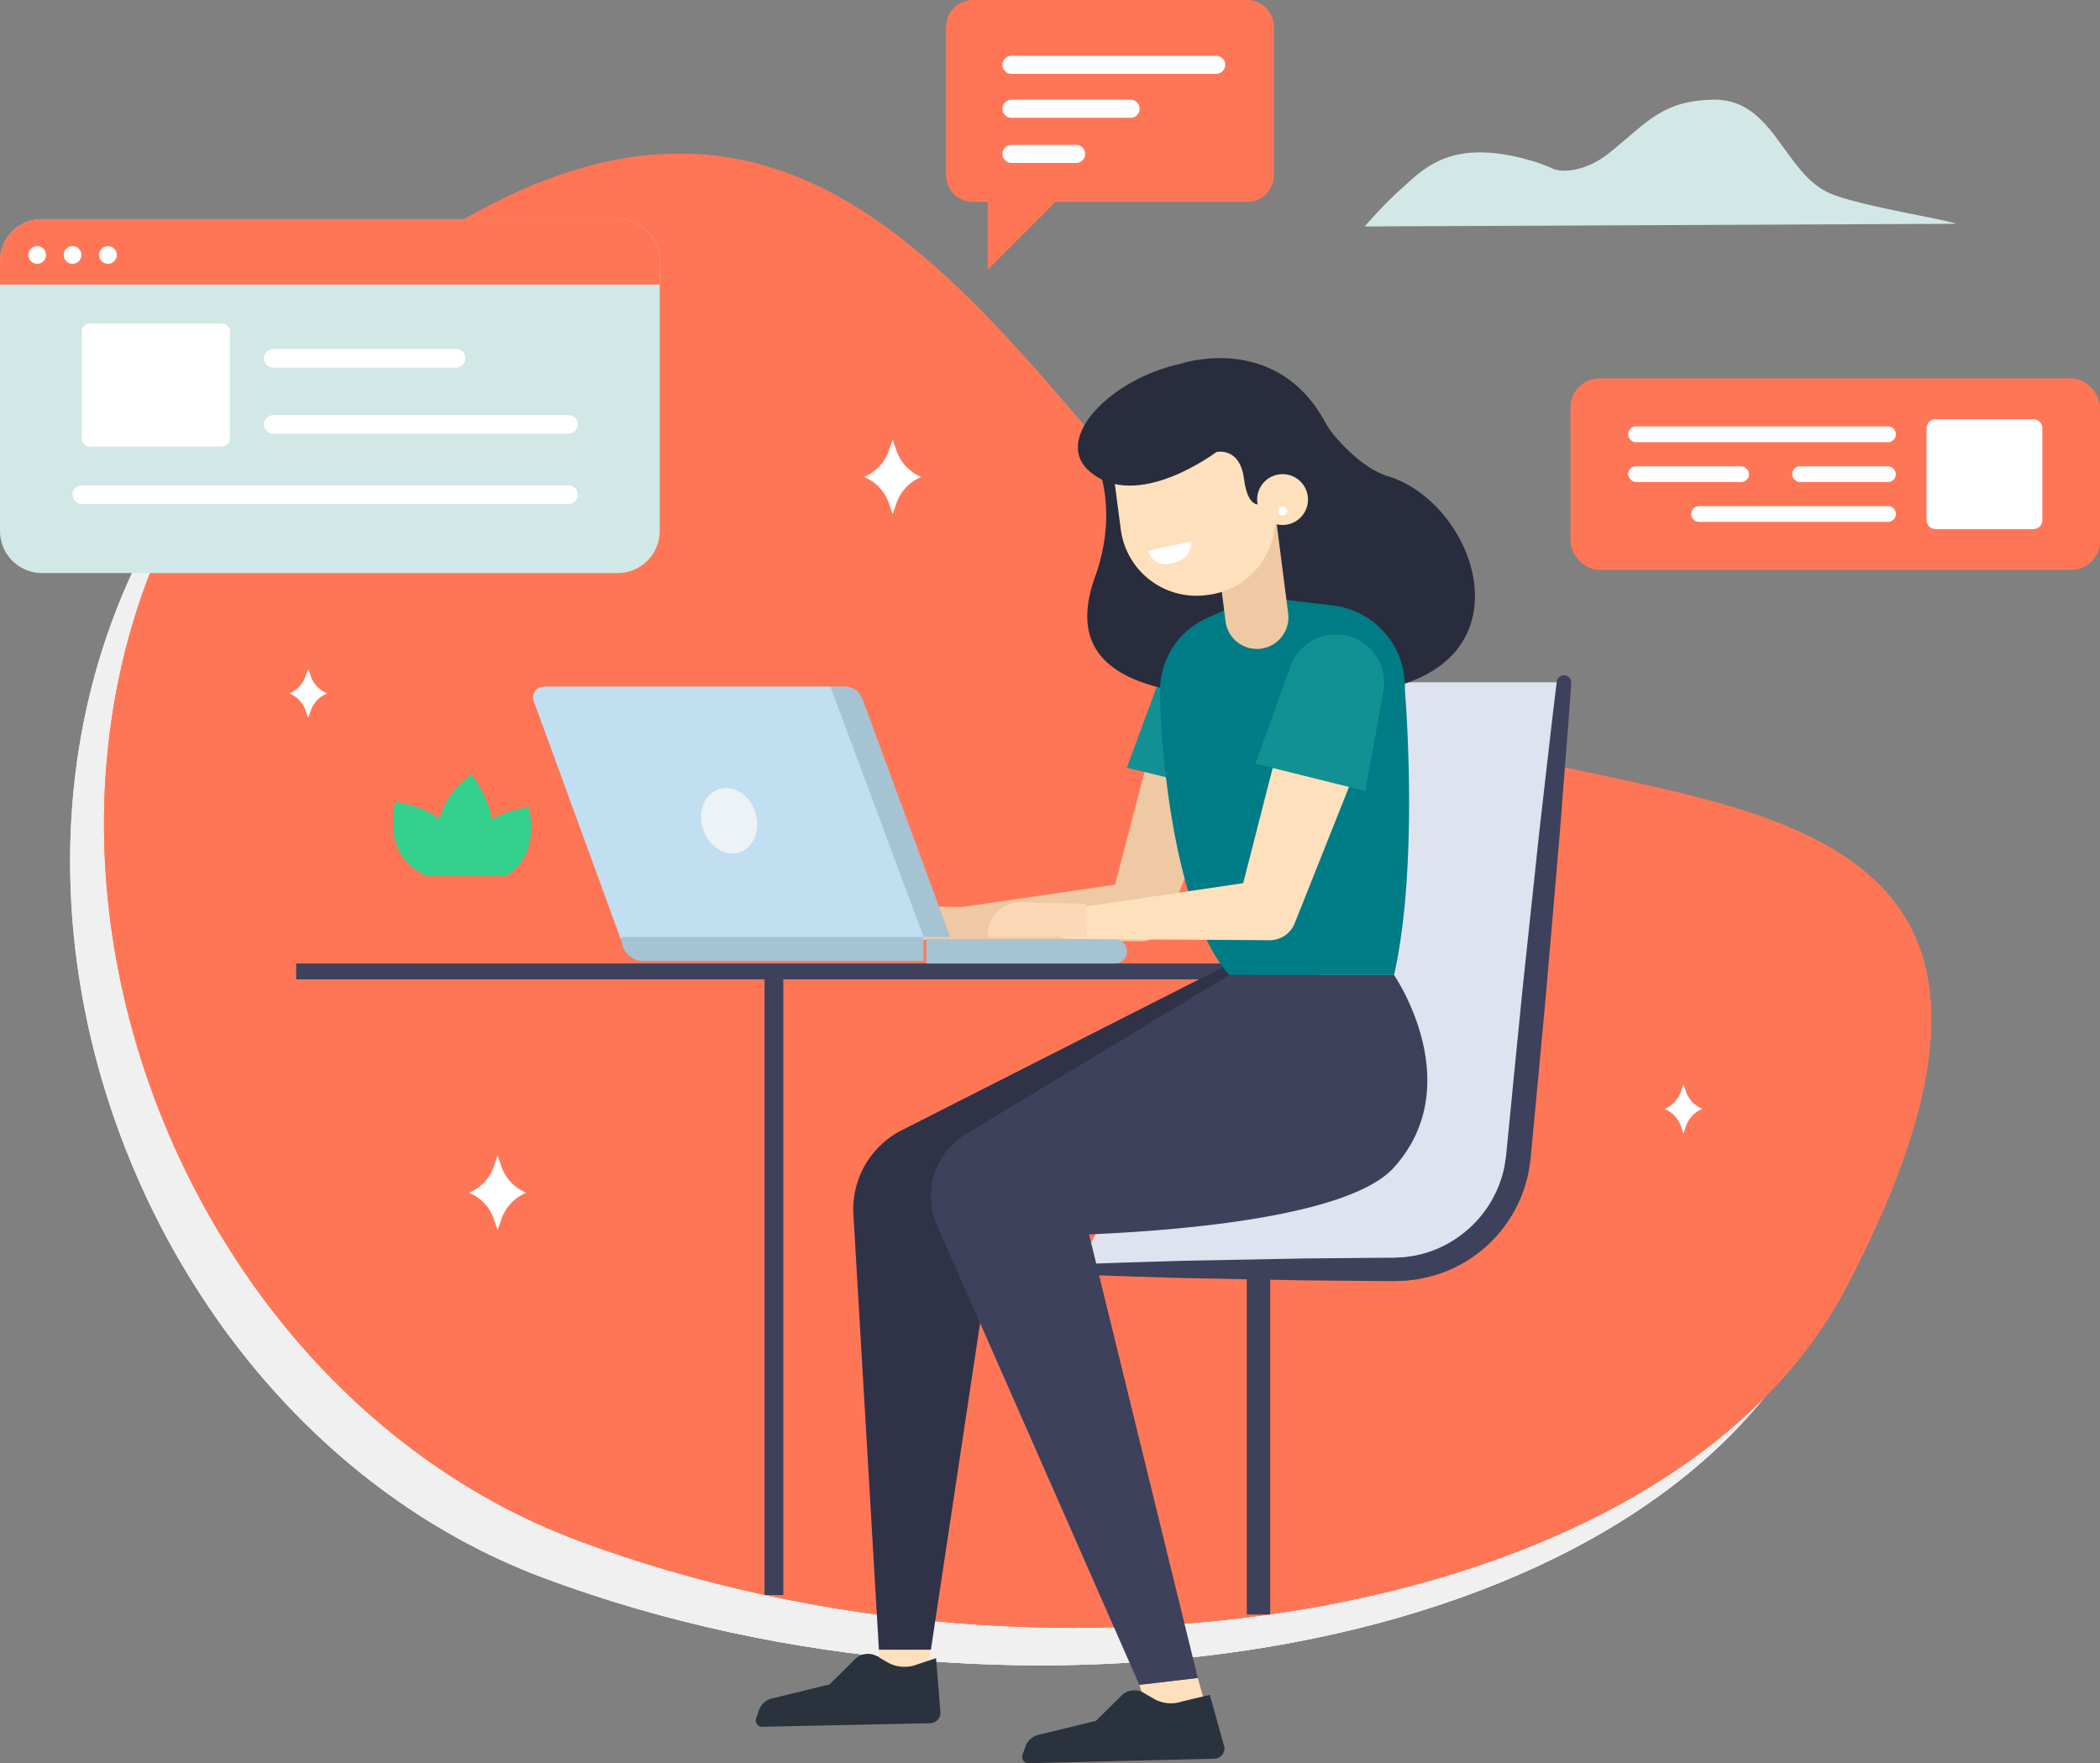 <svg id="OBJECTS" xmlns="http://www.w3.org/2000/svg" xmlns:xlink="http://www.w3.org/1999/xlink" viewBox="0 0 223.82 187.94"><rect x="0" y="0" width="223.82" height="187.94" fill="#808080" stroke="none"/><defs><style>.cls-1{fill:#f0f0f0;}.cls-2{fill:url(#linear-gradient);}.cls-3{clip-path:url(#clip-path);}.cls-4{clip-path:url(#clip-path-2);}.cls-5{fill:url(#linear-gradient-4);}.cls-6{fill:#d1e8e6;}.cls-7{fill:#ff7657;}.cls-8{fill:#fff;}.cls-9{fill:#ff7657;}.cls-10{fill:#dfe2ef;}.cls-11{fill:#3d415b;}.cls-12,.cls-26{fill:none;stroke:#3d415b;stroke-miterlimit:10;}.cls-12{stroke-width:2.496px;}.cls-13{fill:#ffe0bc;}.cls-14{fill:#efc9a3;}.cls-15{fill:#129093;}.cls-16{fill:#303348;}.cls-17{fill:#282c3c;}.cls-18{fill:#007c86;}.cls-19{fill:#c2dff1;}.cls-20{fill:#a5c3d3;}.cls-21{fill:#ecf2f5;}.cls-22{fill:#fcd8b6;}.cls-23{fill:#29323d;}.cls-24{fill:#33d18d;}.cls-25{fill:#ff7657;}.cls-26{stroke-width:2px;}</style><linearGradient id="linear-gradient" x1="11.085" y1="94.946" x2="205.828" y2="94.946" gradientUnits="userSpaceOnUse"><stop offset="0" stop-color="#ff7657"/><stop offset="0.246" stop-color="#ff7657"/><stop offset="0.49" stop-color="#ff7657"/><stop offset="0.732" stop-color="#ff7657"/><stop offset="0.972" stop-color="#ff7657"/><stop offset="1" stop-color="#ff7657"/></linearGradient><clipPath id="clip-path"><path class="cls-1" d="M142.192,78.942C107.7,58.1,91.425-5.932,38.182,32.332S7.017,149.21,58.038,168.223s116.665,8.272,135.138-27.048C224.741,80.823,165.328,92.923,142.192,78.942Z"/></clipPath><clipPath id="clip-path-2"><path class="cls-2" d="M145.8,74.942C111.315,54.1,95.036-9.932,41.793,28.332S10.628,145.21,61.65,164.223s116.665,8.272,135.138-27.048C228.353,76.823,168.939,88.923,145.8,74.942Z"/></clipPath><linearGradient id="linear-gradient-4" x1="5.899" y1="120.193" x2="217.355" y2="120.193" xlink:href="#linear-gradient"/></defs><title>details-1-office-worker</title><path class="cls-1" d="M142.192,78.942C107.7,58.1,91.425-5.932,38.182,32.332S7.017,149.21,58.038,168.223s116.665,8.272,135.138-27.048C224.741,80.823,165.328,92.923,142.192,78.942Z"/><path class="cls-1" d="M142.192,78.942C107.7,58.1,91.425-5.932,38.182,32.332S7.017,149.21,58.038,168.223s116.665,8.272,135.138-27.048C224.741,80.823,165.328,92.923,142.192,78.942Z"/><g class="cls-3"><path class="cls-1" d="M2.287,153.024s29.411-29.492,78.534-15.5,78.045,2,71.946-72.159c0,0,69.044,9.633,60.192,58.693C202.217,183.6,63.55,206.319,2.287,153.024Z"/></g><path class="cls-2" d="M145.8,74.942C111.315,54.1,95.036-9.932,41.793,28.332S10.628,145.21,61.65,164.223s116.665,8.272,135.138-27.048C228.353,76.823,168.939,88.923,145.8,74.942Z"/><path class="cls-2" d="M145.8,74.942C111.315,54.1,95.036-9.932,41.793,28.332S10.628,145.21,61.65,164.223s116.665,8.272,135.138-27.048C228.353,76.823,168.939,88.923,145.8,74.942Z"/><g class="cls-4"><path class="cls-5" d="M5.9,149.024s29.411-29.492,78.534-15.5,78.045,2,71.946-72.159c0,0,69.044,9.633,60.192,58.693C205.828,179.6,67.161,202.319,5.9,149.024Z"/></g><path class="cls-6" d="M70.312,27.843V56.6a4.487,4.487,0,0,1-4.493,4.484H4.493A4.486,4.486,0,0,1,0,56.6V27.843a4.487,4.487,0,0,1,4.493-4.485H65.819A4.487,4.487,0,0,1,70.312,27.843Z"/><path class="cls-7" d="M70.312,27.843v2.489H0V27.843a4.487,4.487,0,0,1,4.493-4.485H65.819A4.487,4.487,0,0,1,70.312,27.843Z"/><circle class="cls-8" cx="3.963" cy="27.177" r="0.942"/><circle class="cls-8" cx="7.733" cy="27.177" r="0.942"/><circle class="cls-8" cx="11.504" cy="27.177" r="0.942"/><path class="cls-8" d="M9.557,34.5H23.674a0.834,0.834,0,0,1,.834.834V46.76a0.834,0.834,0,0,1-.834.834H9.557a0.835,0.835,0,0,1-.835-0.835V35.335A0.834,0.834,0,0,1,9.557,34.5Z"/><path class="cls-8" d="M60.589,53.721H8.725a0.992,0.992,0,0,1-.992-0.992h0a0.992,0.992,0,0,1,.992-0.992H60.589a0.992,0.992,0,0,1,.992.992h0A0.992,0.992,0,0,1,60.589,53.721Z"/><path class="cls-8" d="M60.589,46.228H29.125a0.992,0.992,0,0,1-.992-0.992h0a0.992,0.992,0,0,1,.992-0.992H60.589a0.992,0.992,0,0,1,.992.992h0A0.992,0.992,0,0,1,60.589,46.228Z"/><path class="cls-8" d="M48.612,39.188H29.125a0.992,0.992,0,0,1-.992-0.992h0a0.992,0.992,0,0,1,.992-0.992H48.612a0.992,0.992,0,0,1,.992.992h0A0.992,0.992,0,0,1,48.612,39.188Z"/><path class="cls-6" d="M145.448,24.139a49.676,49.676,0,0,1,3.633-3.778c2.486-2.138,5.337-5.918,14.456-3.132a21.366,21.366,0,0,1,2.078.793c0.8,0.341,3.294.349,5.844-1.675,4.052-3.218,5.637-5.645,11.189-5.721,6.46-.088,7.476,7.965,12.5,10.026,3.2,1.312,11.625,2.616,13.368,3.2Z"/><path class="cls-8" d="M95.607,48.2l-0.466-1.335L94.675,48.2a4.661,4.661,0,0,1-2.589,2.636h0a4.66,4.66,0,0,1,2.589,2.636l0.466,1.335,0.466-1.335A4.661,4.661,0,0,1,98.2,50.837h0A4.661,4.661,0,0,1,95.607,48.2Z"/><path class="cls-8" d="M53.5,124.5l-0.466-1.335L52.573,124.5a4.661,4.661,0,0,1-2.589,2.636h0a4.661,4.661,0,0,1,2.589,2.636l0.466,1.335,0.466-1.335a4.66,4.66,0,0,1,2.589-2.636h0A4.66,4.66,0,0,1,53.5,124.5Z"/><path class="cls-8" d="M179.729,116.458l-0.308-.881-0.307.881a3.075,3.075,0,0,1-1.708,1.739h0a3.075,3.075,0,0,1,1.708,1.739l0.307,0.881,0.308-.881a3.075,3.075,0,0,1,1.708-1.739h0A3.075,3.075,0,0,1,179.729,116.458Z"/><path class="cls-8" d="M33.155,72.168l-0.308-.881-0.307.881a3.074,3.074,0,0,1-1.708,1.739h0a3.075,3.075,0,0,1,1.708,1.739l0.307,0.881,0.308-.881a3.075,3.075,0,0,1,1.708-1.739h0A3.075,3.075,0,0,1,33.155,72.168Z"/><path class="cls-9" d="M132.9,0H103.71a2.879,2.879,0,0,0-2.882,2.878V18.647a2.879,2.879,0,0,0,2.882,2.878h1.571v7.215l7.215-7.215h20.4a2.879,2.879,0,0,0,2.883-2.878V2.878A2.879,2.879,0,0,0,132.9,0Z"/><path class="cls-8" d="M107.807,15.447h6.886a0.962,0.962,0,0,1,.962.962h0a0.962,0.962,0,0,1-.962.962h-6.886a0.962,0.962,0,0,1-.962-0.962h0A0.962,0.962,0,0,1,107.807,15.447Z"/><path class="cls-8" d="M107.807,10.63H120.5a0.962,0.962,0,0,1,.962.962h0a0.962,0.962,0,0,1-.962.962H107.807a0.962,0.962,0,0,1-.962-0.962h0A0.962,0.962,0,0,1,107.807,10.63Z"/><path class="cls-8" d="M107.807,5.948h21.814a0.962,0.962,0,0,1,.962.962h0a0.962,0.962,0,0,1-.962.962H107.807a0.962,0.962,0,0,1-.962-0.962h0A0.962,0.962,0,0,1,107.807,5.948Z"/><path class="cls-10" d="M114.8,135.305h33.8a13.3,13.3,0,0,0,13.217-11.846l4.874-50.731h-33.78l-0.69,29.415Z"/><path class="cls-11" d="M114.8,134.759l4.477-.163,5.138-.156c1.984-.072,4.223-0.092,6.664-0.146l7.885-.153,8.8-.078,0.573,0,0.229,0,0.288-.016c0.369-.029.8-0.024,1.124-0.082s0.653-.089.993-0.164,0.688-.162,1.028-0.262a11.919,11.919,0,0,0,3.8-1.956,12.1,12.1,0,0,0,4.549-7.254l0.168-1.08,0.119-1.214,0.238-2.425,0.472-4.816,0.93-9.366,1.766-16.594L165.385,77.1l0.536-4.446a0.776,0.776,0,0,1,1.544.148l-0.32,4.467-0.922,11.769L164.8,105.664l-0.87,9.371-0.454,4.818-0.228,2.426-0.114,1.215c-0.057.46-.132,0.888-0.2,1.334a14.4,14.4,0,0,1-10.2,11.158c-0.414.116-.836,0.2-1.252,0.3s-0.877.129-1.312,0.189-0.789.042-1.186,0.067l-0.288.011h-0.346l-0.573,0-8.8-.078-7.885-.153c-2.442-.054-4.68-0.075-6.664-0.146l-5.138-.156-4.477-.163A0.547,0.547,0,0,1,114.8,134.759Z"/><line class="cls-12" x1="134.13" y1="136.264" x2="134.13" y2="172.092"/><rect class="cls-11" x="31.563" y="102.698" width="108.948" height="1.695" transform="translate(172.075 207.09) rotate(180)"/><polygon class="cls-13" points="127.663 178.855 128.82 183 123.19 184.706 121.429 179.588 127.663 178.855"/><polygon class="cls-13" points="93.675 175.847 93.675 179.175 98.659 179.175 99.216 175.847 93.675 175.847"/><path class="cls-14" d="M131.958,79.567L124.43,98.149l-0.167.413a2.842,2.842,0,0,1-2.645,1.769l-21.436-.154a1.57,1.57,0,0,1-.216-3.123l21.212-3.1-2.812,2.181,5.068-19.4a4.5,4.5,0,1,1,8.708,2.275A4.991,4.991,0,0,1,131.958,79.567Z"/><path class="cls-14" d="M102.51,96.683l-7.32-.152a3.478,3.478,0,0,0-3.277,3.649H102.6Z"/><path class="cls-15" d="M120.106,81.829l11.721,2.862,1.923-10.446a5.06,5.06,0,0,0-4.312-5.892h0a5.152,5.152,0,0,0-5.584,3.281Z"/><path class="cls-16" d="M132.224,102.143L96.111,120.469a9.448,9.448,0,0,0-5.156,8.978l2.72,46.4h5.541l7.476-49.645,28.116-19.741Z"/><path class="cls-17" d="M125.851,38.771s10.035-3.412,15.308,6.092a9.6,9.6,0,0,0,1.05,1.566c1.071,1.264,3.3,3.594,5.765,4.349,9.766,3,15.947,21.464-3.493,23.107-24.328,2.057-31.236-2.741-27.756-12.439,2.482-6.916.266-11.826,0.266-11.826Z"/><path class="cls-18" d="M133.863,63.557l-5.193,2.31a8.472,8.472,0,0,0-5.036,7.837c0.08,6.818,1.627,23.746,7.387,30.224h17.557C151.3,91.935,149.731,73.5,149.731,73.5a8.681,8.681,0,0,0-7.638-8.956Z"/><path class="cls-14" d="M134.346,69.147h0a3.362,3.362,0,0,1-3.723-2.912l-1.428-11.159,6.679-.776,1.419,11.082A3.362,3.362,0,0,1,134.346,69.147Z"/><path class="cls-13" d="M119.277,45.563H135.8a0,0,0,0,1,0,0v9.8a8.129,8.129,0,0,1-8.129,8.129H127.4a8.126,8.126,0,0,1-8.126-8.126V45.563a0,0,0,0,1,0,0Z" transform="translate(-5.985 16.966) rotate(-7.437)"/><path class="cls-17" d="M136.371,50.559l-1.4,2.9s-1.862,1.613-2.389-2.44c-0.447-3.433-2.939-2.837-2.939-2.837s-8.538,6.459-13.554,2.027c-3.958-3.5,2.439-9.9,9.759-11.435l9.6,4.195Z"/><circle class="cls-13" cx="136.697" cy="53.249" r="2.71" transform="translate(-5.406 16.803) rotate(-6.898)"/><circle class="cls-8" cx="136.697" cy="54.457" r="0.488" transform="translate(-5.549 16.804) rotate(-6.895)"/><path class="cls-8" d="M122.365,58.7l4.6-.978s0.221,2-2.3,2.358A1.868,1.868,0,0,1,122.365,58.7Z"/><path class="cls-11" d="M148.578,103.928H131.021L102.934,120.9a7.7,7.7,0,0,0-3.066,9.69l21.56,49,6.234-.733-11.588-47.283c9.725-.411,27.784-1.88,32.5-7.139C156.564,115.532,148.578,103.928,148.578,103.928Z"/><path class="cls-19" d="M88.7,73.182L98.719,100.1H66.162l-9.268-25.36a1.163,1.163,0,0,1,1.092-1.562H88.7Z"/><path class="cls-20" d="M88.507,73.182h1.545a1.981,1.981,0,0,1,1.859,1.3l9.364,25.393H98.437Z"/><path class="cls-20" d="M66.252,99.871H98.437a0,0,0,0,1,0,0v2.571a0,0,0,0,1,0,0H68.6a2.35,2.35,0,0,1-2.35-2.35V99.871A0,0,0,0,1,66.252,99.871Z"/><path class="cls-20" d="M98.719,102.7h20.092a1.3,1.3,0,0,0,1.3-1.3h0a1.3,1.3,0,0,0-1.3-1.3H98.719V102.7Z"/><ellipse class="cls-21" cx="77.771" cy="87.483" rx="2.923" ry="3.548" transform="matrix(0.949, -0.314, 0.314, 0.949, -23.557, 28.88)"/><path class="cls-13" d="M145.7,79.059L138.154,98l-0.166.418a2.866,2.866,0,0,1-2.673,1.8l-21.44-.141a1.584,1.584,0,0,1-.222-3.152l21.209-3.14L132.023,96l5.054-19.748a4.542,4.542,0,1,1,8.8,2.252A5.008,5.008,0,0,1,145.7,79.059Z"/><path class="cls-22" d="M115.768,96.328l-7.257-.153a3.487,3.487,0,0,0-3.248,3.685h10.6Z"/><path class="cls-15" d="M133.8,81.4l11.721,2.916,1.923-10.641a5.142,5.142,0,0,0-4.312-6h0a5.142,5.142,0,0,0-5.584,3.342Z"/><path class="cls-23" d="M119.535,180.729l-2.735,2.7-6.145,1.5a1.925,1.925,0,0,0-1.361,1.233l-0.312.889a0.671,0.671,0,0,0,.647.893l19.781-.48a1.118,1.118,0,0,0,1.091-1.209l-1.56-5.6-2.989.715a3.669,3.669,0,0,1-3-.311l-1.063-.619A1.949,1.949,0,0,0,119.535,180.729Z"/><path class="cls-23" d="M91.144,176.843l-2.735,2.7-6.145,1.5a1.925,1.925,0,0,0-1.361,1.233l-0.312.889a0.671,0.671,0,0,0,.647.893l17.9-.378a1.118,1.118,0,0,0,1.091-1.208l-0.465-5.725-2.207.733a3.669,3.669,0,0,1-3-.311l-1.063-.619A1.949,1.949,0,0,0,91.144,176.843Z"/><rect class="cls-9" x="167.39" y="40.326" width="56.429" height="20.426" rx="3.086" ry="3.086" transform="translate(391.21 101.078) rotate(180)"/><path class="cls-8" d="M206.306,44.678h10.4a0.973,0.973,0,0,1,.973.973v9.775a0.974,0.974,0,0,1-.974.974h-10.4a0.973,0.973,0,0,1-.973-0.973V45.652A0.974,0.974,0,0,1,206.306,44.678Z" transform="translate(423.009 101.078) rotate(180)"/><path class="cls-8" d="M174.373,47.132h26.849a0.84,0.84,0,0,0,.84-0.84h0a0.84,0.84,0,0,0-.84-0.84H174.373a0.84,0.84,0,0,0-.84.84h0A0.84,0.84,0,0,0,174.373,47.132Z"/><rect class="cls-8" x="191.01" y="49.698" width="11.052" height="1.681" rx="0.84" ry="0.84" transform="translate(393.072 101.078) rotate(-180)"/><rect class="cls-8" x="173.533" y="49.698" width="12.883" height="1.681" rx="0.84" ry="0.84" transform="translate(359.949 101.078) rotate(-180)"/><path class="cls-8" d="M181.095,55.627h20.127a0.84,0.84,0,0,0,.84-0.84h0a0.84,0.84,0,0,0-.84-0.84H181.095a0.84,0.84,0,0,0-.84.84h0A0.84,0.84,0,0,0,181.095,55.627Z"/><path class="cls-24" d="M49.807,94.539s8.284,0.029,6.563-8.5C56.37,86.042,47.679,86.9,49.807,94.539Z"/><path class="cls-24" d="M48.769,94.081s-8.386.03-6.644-8.6C42.125,85.48,50.923,86.35,48.769,94.081Z"/><path class="cls-24" d="M49.154,94.111s-6.107-6.154,1.1-11.579C50.249,82.532,56.036,89.689,49.154,94.111Z"/><polygon class="cls-25" points="55.855 93.389 42.453 93.389 44.587 102.694 53.55 102.694 55.855 93.389"/><line class="cls-26" x1="82.485" y1="104.392" x2="82.485" y2="170.018"/></svg>